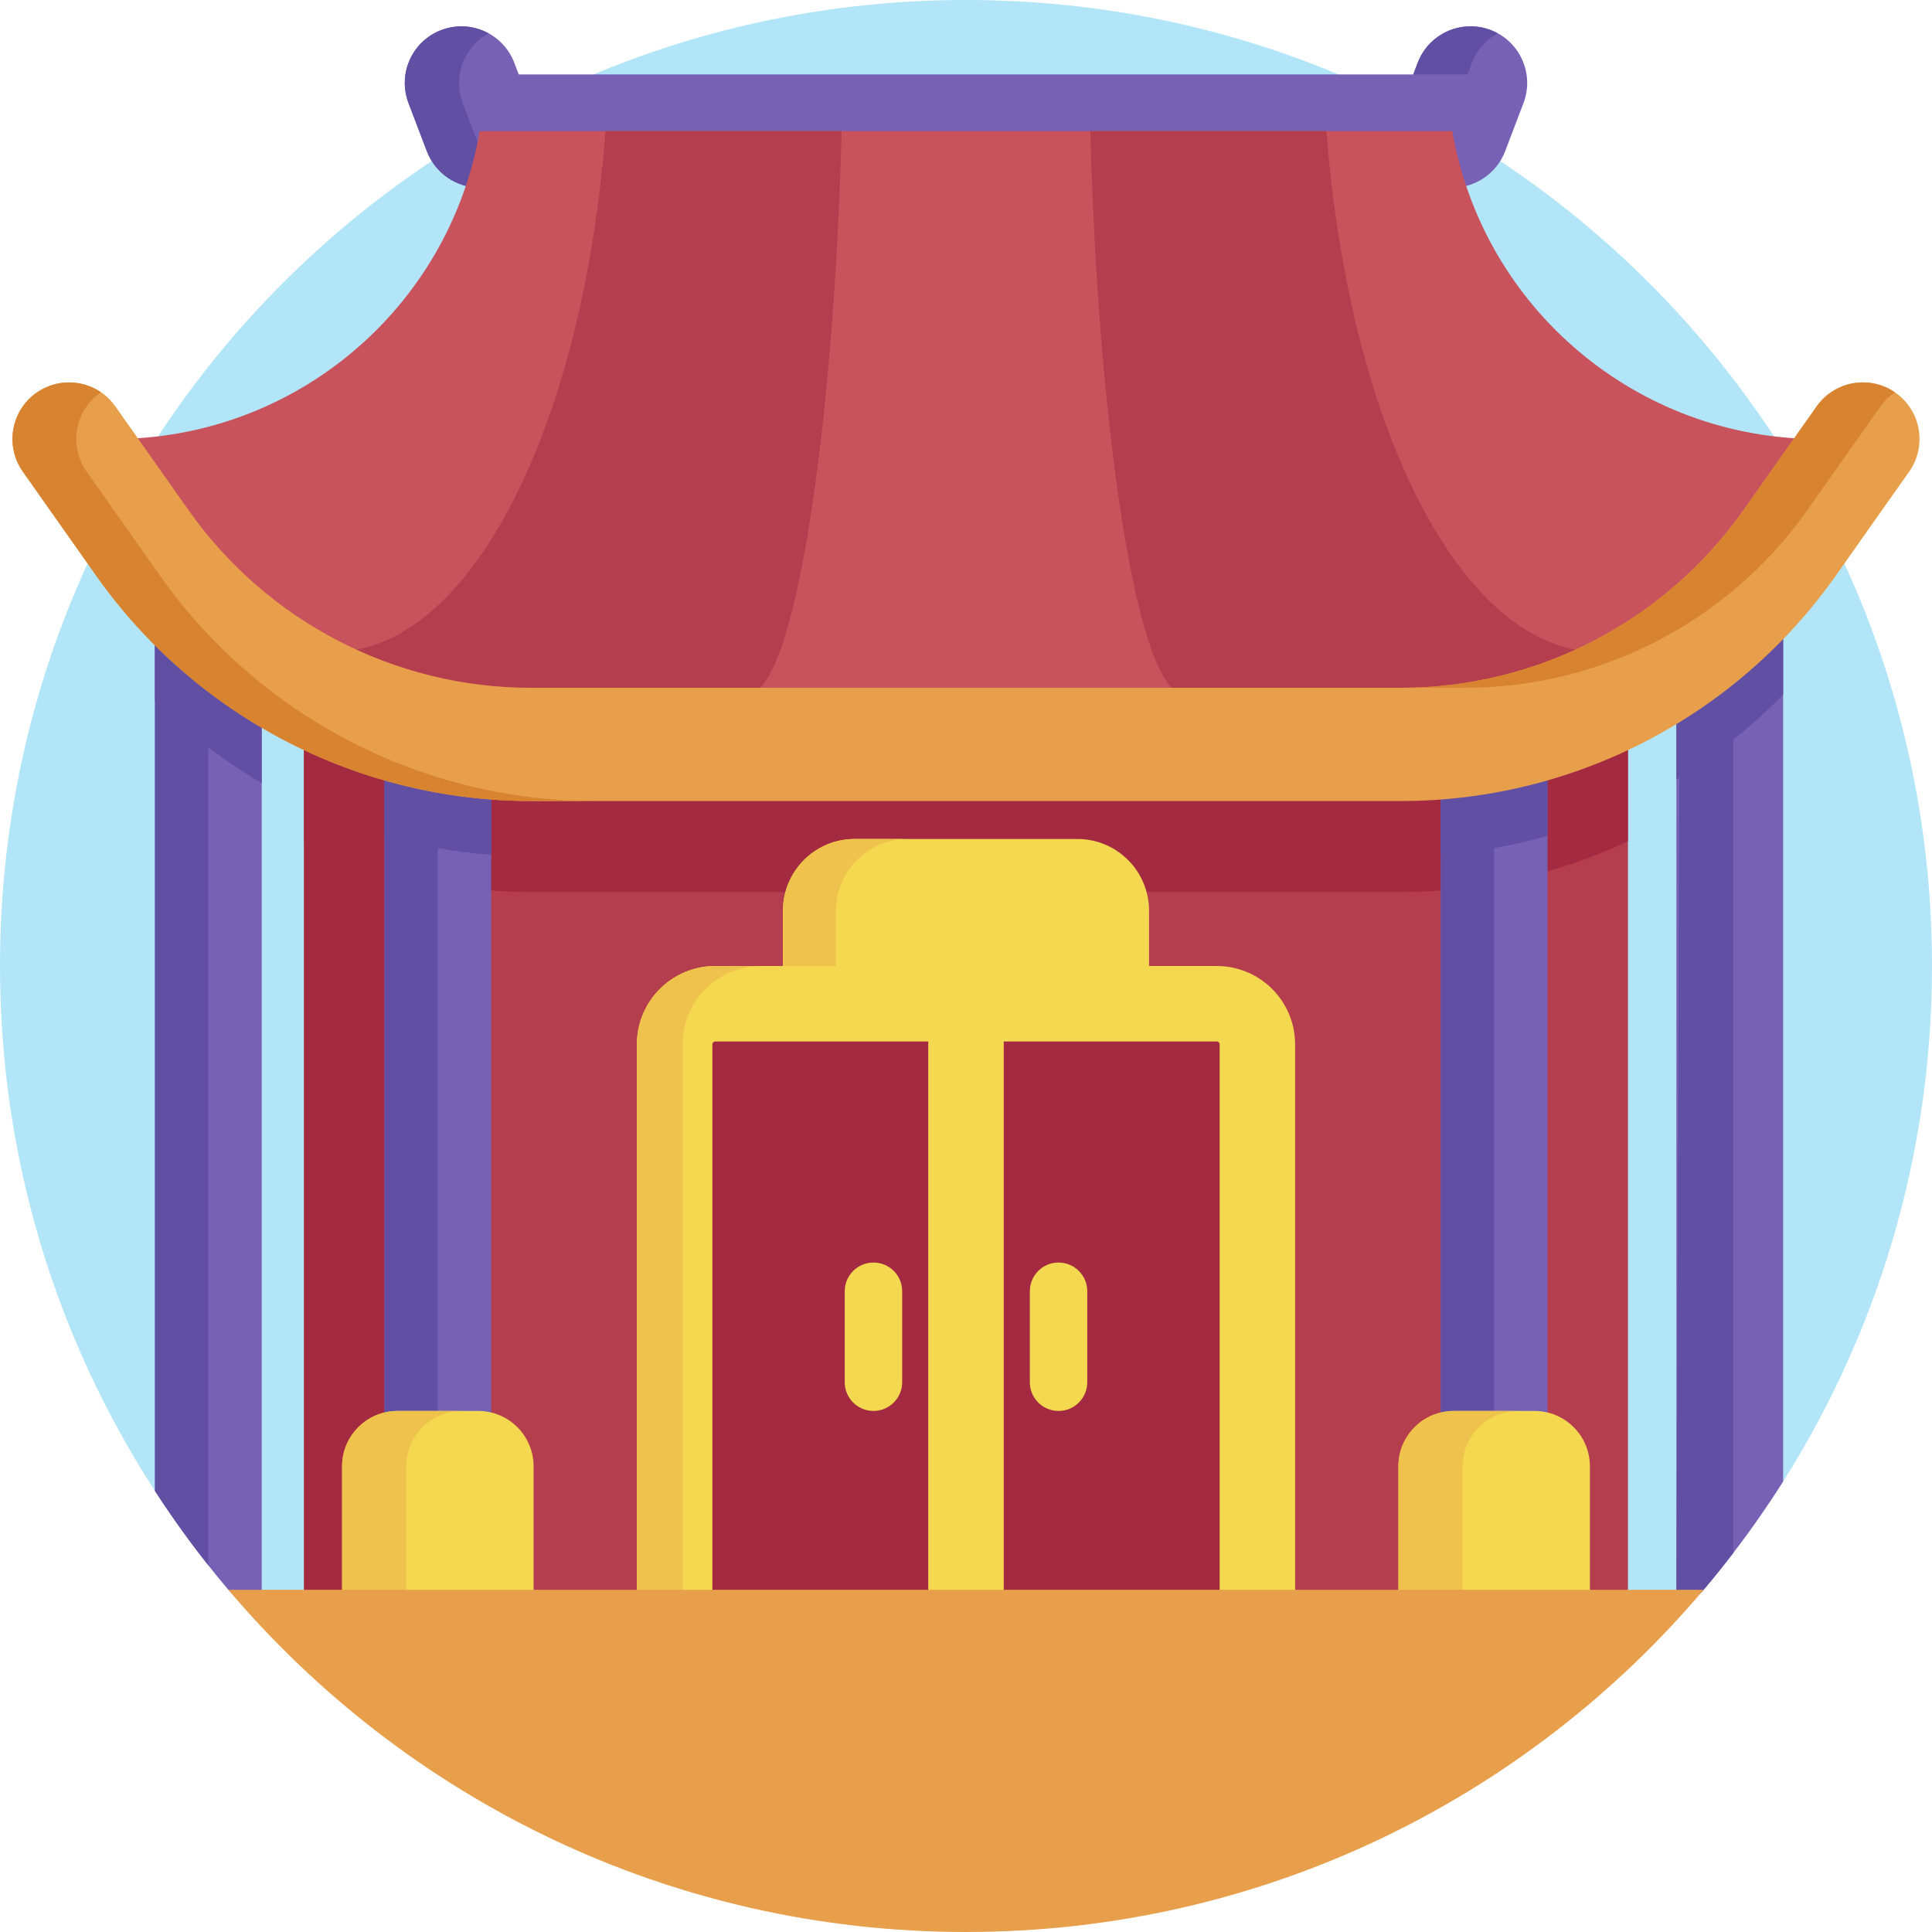 <svg id="Capa_1" enable-background="new 0 0 512 512" height="512" viewBox="0 0 512 512" width="512" xmlns="http://www.w3.org/2000/svg"><g><path d="m512 256c0 50.22-14.47 97.07-39.45 136.61-4.39 6.95-9.12 8.27-14.15 14.75-2.24 2.9-10.631 13.394-13.001 16.194-2.35 2.77-21.588 3.246-24.058 5.915-46.77 50.74-90.891 53.908-165.341 53.908-73.6 0-118.641-2.438-165.341-52.168-3.03-3.22-26.058-9.474-28.917-12.854-1.8-2.13-1.22-9.981-2.96-12.171-5.01-6.33-13.301-4.265-17.711-11.065-25.981-40.049-41.071-87.829-41.071-139.119 0-141.38 114.62-256 256-256s256 114.62 256 256z" fill="#b2e5f7"/><path d="m80.58 137.33h350.84v295.098h-350.84z" fill="#b53e4e"/><path d="m113.281 137.33v319.72l-32.701-24.622v-295.098z" fill="#a32a40"/><path d="m431.42 188.69v34.24c-18.56 8.75-39.05 13.48-60.12 13.48h-230.6c-21.07 0-41.56-4.73-60.12-13.48v-34.24c17.69 11.4 38.53 17.72 60.12 17.72h230.6c21.59 0 42.43-6.32 60.12-17.72z" fill="#a32a40"/><path d="m384.867 49.731h-257.734c-6.226 0-11.804-3.845-14.019-9.664l-4.854-12.75c-2.947-7.742.94-16.408 8.682-19.355 7.743-2.947 16.408.94 19.355 8.682l1.175 3.086h237.054l1.175-3.086c2.947-7.742 11.609-11.632 19.355-8.682 7.742 2.947 11.629 11.613 8.682 19.355l-4.854 12.75c-2.213 5.819-7.792 9.664-14.017 9.664z" fill="#7761b5"/><g fill="#614fa3"><path d="m390.08 16.645c1.322-3.473 3.799-6.162 6.823-7.815-.591-.322-1.199-.621-1.846-.867-7.746-2.95-16.408.94-19.355 8.682l-1.175 3.086h14.378z"/><path d="m127.492 40.068-4.854-12.75c-2.701-7.095.349-14.953 6.835-18.487-3.717-2.031-8.262-2.493-12.531-.868-7.742 2.947-11.629 11.613-8.682 19.355l4.854 12.75c2.215 5.818 7.793 9.664 14.019 9.664h14.378c-6.226-.001-11.804-3.846-14.019-9.664z"/></g><path d="m256 34.731h128.867c8.214 47.176 49.164 81.612 97.05 81.612h11.777l-19.453 27.577c-23.602 33.458-61.992 53.357-102.937 53.357h-115.304-115.304c-40.945 0-79.335-19.9-102.937-53.357l-19.453-27.577h11.777c47.886 0 88.836-34.436 97.05-81.612z" fill="#c9535d"/><path d="m432.21 172.7-60.91 24.58h-255l-36.51-24.58h8.73c35.5 0 65.86-58.22 71.95-137.97h62.58c-2.1 79.75-12.57 149.12-24.81 149.12h115.52c-6.12 0-11.8-17.34-16.21-44.65-4.41-27.32-7.55-64.6-8.6-104.47h62.58c3.05 39.87 12.16 74.37 24.95 98.89 12.78 24.52 29.25 39.08 47 39.08z" fill="#b53e4e"/><g><path d="m69.35 170.95v256.075c-3.03-3.22-5.97-2.335-8.83-5.715-7.02-8.29-13.52-17.04-19.45-26.19v-234h17.98c3.23 3.51 6.67 6.79 10.3 9.83z" fill="#7761b5"/><path d="m55.21 161.12v253.71c-5.01-6.33-9.73-12.91-14.14-19.71v-234z" fill="#614fa3"/></g><g><path d="m472.55 161.12v231.49c-4.12 6.51-8.52 12.82-13.2 18.92-2.54 3.33-5.17 6.59-7.87 9.78-2.35 2.77-4.75 2.31-7.22 4.98v-256.71c.31-.27.61-.54.92-.83 2.71-2.39 5.3-4.94 7.77-7.63z" fill="#7761b5"/><path d="m459.35 161.12v250.41c-2.54 3.33-5.17 6.59-7.87 9.78-2.35 2.77-4.75 2.31-7.22 4.98l.92-257.54.03-7.63z" fill="#614fa3"/></g><g><path d="m410.11 194.05v263h-28.28v-260.61c4.94-.47 9.81-1.27 14.6-2.39z" fill="#7761b5"/><path d="m381.825 194.05h14.141v263.002h-14.141z" fill="#614fa3"/></g><g><path d="m130.17 196.44v260.61h-28.28v-263h13.68c4.79 1.12 9.66 1.92 14.6 2.39z" fill="#7761b5"/><path d="m101.892 194.05h14.141v263.002h-14.141z" fill="#614fa3"/></g><g fill="#614fa3"><path d="m69.35 170.95v36.58c-10.26-6.02-19.78-13.35-28.28-21.84v-24.57h17.98c3.23 3.51 6.67 6.79 10.3 9.83z"/><path d="m130.17 196.44v30.1c-9.64-.72-19.12-2.43-28.28-5.06v-27.43h13.68c4.79 1.12 9.66 1.92 14.6 2.39z"/><path d="m410.11 194.05v27.43c-9.16 2.63-18.64 4.34-28.28 5.06v-30.1c4.94-.47 9.81-1.27 14.6-2.39z"/><path d="m472.55 161.12v22.93c-8.47 8.74-17.99 16.29-28.29 22.52v-36.99c3.04-2.65 5.94-5.47 8.69-8.46z"/></g><path d="m371.304 212.278h-230.608c-45.756 0-88.819-22.322-115.194-59.711l-19.453-27.577c-4.775-6.77-3.159-16.128 3.611-20.904 6.771-4.775 16.129-3.158 20.904 3.611l19.453 27.577c20.762 29.432 54.661 47.004 90.679 47.004h230.608c36.019 0 69.917-17.572 90.681-47.004l19.453-27.577c4.774-6.77 14.135-8.385 20.903-3.611 6.77 4.775 8.386 14.134 3.61 20.904l-19.453 27.577c-26.376 37.389-69.439 59.711-115.194 59.711z" fill="#e89f4b"/><g fill="#d88330"><path d="m478.897 135.274 19.453-27.577c1.064-1.509 2.364-2.745 3.804-3.729-6.753-4.618-15.985-2.981-20.717 3.729l-19.453 27.577c-20.764 29.432-54.662 47.004-90.681 47.004h16.913c36.019 0 69.918-17.572 90.681-47.004z"/><path d="m42.415 152.567-19.453-27.577c-4.775-6.77-3.159-16.128 3.611-20.904.061-.043.125-.076.186-.118-5.021-3.428-11.838-3.593-17.099.118-6.77 4.775-8.386 14.134-3.611 20.904l19.453 27.577c26.375 37.389 69.438 59.711 115.194 59.711h16.913c-45.756 0-88.819-22.322-115.194-59.711z"/></g><path d="m285.501 222.339h-59.002c-10.498 0-19.009 8.511-19.009 19.009v191.137c0 10.499 8.511 19.009 19.009 19.009h59.002c10.498 0 19.009-8.511 19.009-19.009v-191.137c0-10.499-8.511-19.009-19.009-19.009z" fill="#f4d84f"/><path d="m240.55 451.488h-14.06c-10.49 0-19-8.51-19-19.01v-191.13c0-10.5 8.51-19.01 19-19.01h14.06c-10.5 0-19.01 8.51-19.01 19.01v191.13c0 10.5 8.51 19.01 19.01 19.01z" fill="#efc24d"/><path d="m322.449 256h-132.898c-11.469 0-20.766 9.297-20.766 20.766v184.789c0 11.469 9.297 20.766 20.766 20.766h132.898c11.469 0 20.766-9.297 20.766-20.766v-184.789c-.001-11.469-9.298-20.766-20.766-20.766z" fill="#f4d84f"/><path d="m201.676 482.325h-12.12c-11.47 0-20.77-9.3-20.77-20.77v-184.789c0-11.47 9.3-20.77 20.77-20.77h12.12c-11.47 0-20.77 9.3-20.77 20.77v184.789c0 11.47 9.3 20.77 20.77 20.77z" fill="#efc24d"/><path d="m189.551 492c-.422 0-.766-.343-.766-.766v-214.468c0-.422.343-.766.766-.766h132.898c.422 0 .766.343.766.766v214.469c0 .422-.344.766-.766.766h-132.898z" fill="#a32a40"/><path d="m245.995 494.523v-221.046c0-.165.134-.299.299-.299h19.412c.165 0 .299.134.299.299v221.046c0 .165-.134.299-.299.299h-19.412c-.165 0-.299-.134-.299-.299z" fill="#f4d84f"/><g fill="#f4d84f"><path d="m280.526 373.915c-4.204 0-7.612-3.408-7.612-7.612v-24.106c0-4.204 3.408-7.612 7.612-7.612 4.204 0 7.612 3.408 7.612 7.612v24.106c0 4.204-3.408 7.612-7.612 7.612z"/><path d="m231.475 373.915c-4.204 0-7.612-3.408-7.612-7.612v-24.106c0-4.204 3.408-7.612 7.612-7.612 4.204 0 7.612 3.408 7.612 7.612v24.106c0 4.204-3.408 7.612-7.612 7.612z"/></g><g><path d="m406.662 373.915h-21.39c-8.107 0-14.679 6.572-14.679 14.679v49.845h50.749v-49.845c-.001-8.107-6.573-14.679-14.68-14.679z" fill="#f4d84f"/><path d="m402.292 373.925c-8.11 0-14.68 6.57-14.68 14.67v49.85h-17.02v-49.85c0-8.1 6.58-14.67 14.68-14.67z" fill="#efc24d"/></g><g><path d="m126.729 373.915h-21.39c-8.107 0-14.679 6.572-14.679 14.679v49.845h50.749v-49.845c-.001-8.107-6.573-14.679-14.68-14.679z" fill="#f4d84f"/><path d="m122.359 373.925c-8.11 0-14.68 6.57-14.68 14.67v49.85h-17.02v-49.85c0-8.1 6.58-14.67 14.68-14.67z" fill="#efc24d"/></g><path d="m451.48 421.31c-46.96 55.47-117.11 90.69-195.48 90.69s-148.52-35.22-195.48-90.69z" fill="#e89f4b"/></g></svg>